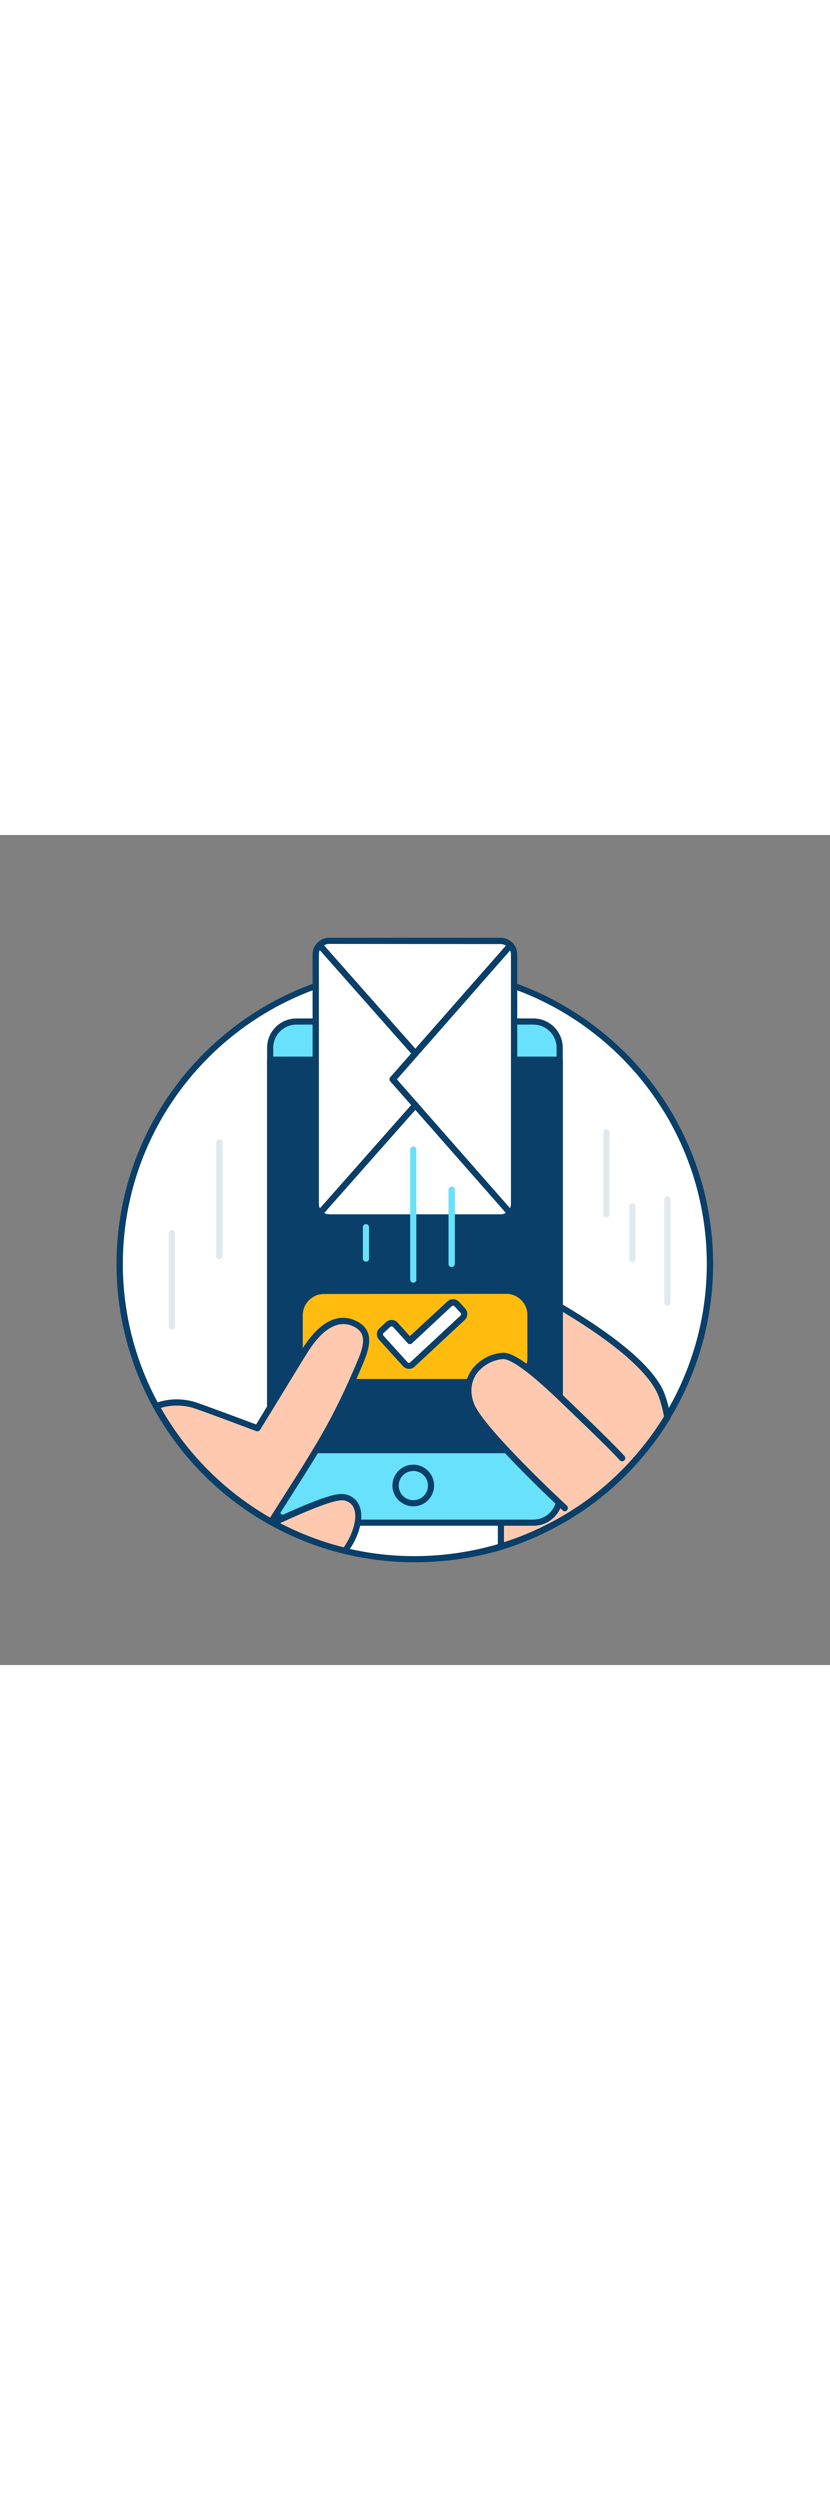 <svg version="1.1" id="Layer_1" xmlns="http://www.w3.org/2000/svg" xmlns:xlink="http://www.w3.org/1999/xlink" x="0px" y="0px" viewBox="0 0 500 500" style="width: 166px;" xml:space="preserve" data-imageid="message-sent-83" imageName="Message Sent" class="illustrations_image">
<rect x="0" y="0" width="500" height="500" fill="#808080" stroke="none"/>
<style type="text/css">
	.st0_message-sent-83{fill:#FFFFFF;}
	.st1_message-sent-83{fill:#093F68;}
	.st2_message-sent-83{fill:#FFC9B0;}
	.st3_message-sent-83{fill:#68E1FD;}
	.st4_message-sent-83{fill:#FFBC0E;}
	.st5_message-sent-83{fill:#DFEAEF;}
</style>
<g id="circle_message-sent-83">
	<path class="st0_message-sent-83" d="M427.9,258.4c0.1,32.5-8.9,64.4-25.8,92.2l0,0c-3.4,5.7-7.2,11.1-11.2,16.4c-3.9,5.1-8.1,9.9-12.5,14.6&#10;&#9;&#9;c-14.8,15.4-32.2,28.1-51.5,37.3l0,0c-8.1,3.9-16.4,7.2-25,9.8c-1.6,0.5-3.2,1-4.8,1.4c-29.2,7.9-60,8.3-89.4,1.2&#10;&#9;&#9;c-1.6-0.4-3-0.8-4.6-1.2c-13.4-3.7-26.4-8.9-38.5-15.6c-0.4-0.2-0.8-0.4-1.2-0.6C77.6,365.7,47,257.4,95,171.6&#10;&#9;&#9;s156.4-116.3,242.1-68.3c3.8,2.1,7.4,4.3,11,6.7c5.1,3.4,10,7,14.7,10.9c14.9,12.2,27.7,26.8,37.9,43.1c2.1,3.3,4,6.6,5.9,10.1&#10;&#9;&#9;C420.6,200.1,427.9,229,427.9,258.4z"/>
	<path class="st1_message-sent-83" d="M250,438.1c-14.4,0-28.8-1.7-42.9-5.1c-1.6-0.4-3.1-0.8-4.6-1.2c-13.6-3.7-26.7-9-39-15.8&#10;&#9;&#9;c-0.3-0.1-0.6-0.3-1-0.5l-0.2-0.1c-56.9-31.8-92.1-91.8-92.1-156.9c0-99.1,80.6-179.7,179.7-179.7c35.3-0.1,69.8,10.3,99.2,29.9&#10;&#9;&#9;c21.4,14.2,39.6,32.8,53.2,54.6c2,3.2,4,6.5,5.9,10.2c30.1,56,28.3,123.7-4.6,178.1c0,0.1,0,0.1-0.1,0.2&#10;&#9;&#9;c-6.8,11.2-14.9,21.7-24,31.2c-14.9,15.6-32.5,28.3-52,37.6l-0.1,0.1c-8.2,3.9-16.6,7.2-25.3,9.9c-1.6,0.5-3.2,1-4.9,1.4&#10;&#9;&#9;C282,436,266,438.1,250,438.1z M250,82.4c-97,0-176,78.9-176,176c0,63.8,34.5,122.6,90.2,153.7l0.2,0.1c0.3,0.2,0.6,0.3,0.8,0.5&#10;&#9;&#9;c12.1,6.7,24.9,11.9,38.2,15.5c1.5,0.4,3,0.8,4.5,1.2c29.1,7.1,59.5,6.6,88.4-1.2c1.6-0.4,3.2-0.9,4.8-1.4&#10;&#9;&#9;c8.4-2.6,16.7-5.8,24.6-9.6l0.1-0.1c19.1-9.1,36.4-21.6,51-36.9c4.4-4.6,8.5-9.4,12.4-14.4c4-5.1,7.6-10.5,11-16&#10;&#9;&#9;c0-0.1,0.1-0.1,0.1-0.2c32.3-53.3,34-119.7,4.5-174.6c-1.9-3.6-3.8-6.8-5.8-9.9c-10.1-16.2-22.8-30.6-37.5-42.7&#10;&#9;&#9;c-4.7-3.8-9.5-7.4-14.6-10.8C318.3,92.6,284.5,82.4,250,82.4z M402.1,350.6L402.1,350.6z"/>
</g>
<g id="device_message-sent-83">
	<path class="st2_message-sent-83" d="M402.1,350.6L402.1,350.6c-3.4,5.7-7.2,11.1-11.2,16.4c-3.9,5.1-8.1,9.9-12.5,14.6&#10;&#9;&#9;c-14.8,15.4-32.2,28.1-51.5,37.3l0,0c-8.1,3.9-16.4,7.2-25,9.8v-17.2c0-5.5-17.4-25.4-31.9-40.9c-10.3-11-19.1-19.9-19.1-19.9&#10;&#9;&#9;l15.5-28.2l22.2-40.5l0.1-0.3l2.8-5.1l7.3-13.3c0,0,17.8,8.4,38.4,20.6c24.9,14.8,54,35.1,61.2,52.9&#10;&#9;&#9;C400,341.3,401.3,345.9,402.1,350.6z"/>
	<path class="st1_message-sent-83" d="M301.8,430.5c-1,0-1.9-0.8-1.9-1.9c0,0,0,0,0,0v-17.1c0-1.4-2.3-8.4-31.4-39.6c-10.1-10.9-18.9-19.7-19-19.8&#10;&#9;&#9;c-0.6-0.6-0.7-1.5-0.3-2.2l48-87.4c0.5-0.9,1.6-1.2,2.5-0.8c0.2,0.1,18.1,8.5,38.5,20.7c35.2,20.8,56,38.9,62,53.8&#10;&#9;&#9;c1.7,4.6,3,9.4,3.8,14.2c0,0.1,0,0.2,0,0.3l0,0c0,0.4-0.1,0.7-0.3,1c-6.8,11.2-14.9,21.7-24,31.2c-14.9,15.6-32.5,28.3-52,37.6&#10;&#9;&#9;l-0.1,0.1c-8.2,3.9-16.6,7.2-25.3,9.9C302.2,430.5,302,430.5,301.8,430.5z M253.1,350.4c2.6,2.6,9.9,10.1,18.1,18.9&#10;&#9;&#9;c32.4,34.8,32.4,40.1,32.4,42.2V426c7.6-2.4,15-5.4,22.2-8.8l0.1-0.1c19.1-9.1,36.4-21.6,51-36.9c4.4-4.6,8.5-9.4,12.4-14.4&#10;&#9;&#9;c3.9-5,7.4-10.2,10.7-15.5c-0.8-4.4-1.9-8.7-3.5-12.8c-5.6-13.9-26.4-31.9-60.4-52c-16.8-9.9-31.8-17.4-36.6-19.7L253.1,350.4z"/>
	<path class="st3_message-sent-83 targetColor" d="M177.8,112.3h144.3c8.3,0,15,6.7,15,15v271.8c0,8.3-6.7,15-15,15H177.8c-8.3,0-15-6.7-15-15V127.4&#10;&#9;&#9;C162.8,119.1,169.5,112.3,177.8,112.3z" style="fill: rgb(104, 225, 253);"/>
	<path class="st1_message-sent-83" d="M321.4,416.1H178.6c-9.8,0-17.7-7.9-17.7-17.7V128.2c0-9.8,7.9-17.7,17.7-17.7h142.7c9.8,0,17.7,7.9,17.7,17.7&#10;&#9;&#9;v270.2C339.1,408.2,331.1,416.1,321.4,416.1z M178.6,114.2c-7.7,0-14,6.3-14,14l0,0v270.2c0,7.7,6.3,14,14,14h142.7&#10;&#9;&#9;c7.7,0,14-6.3,14-14V128.2c0-7.7-6.3-14-14-14L178.6,114.2z"/>
	<path class="st1_message-sent-83" d="M249,404.4c-6.9,0-12.6-5.6-12.6-12.5c0-6.9,5.6-12.6,12.5-12.6c6.9,0,12.6,5.6,12.6,12.5v0&#10;&#9;&#9;C261.5,398.8,255.9,404.4,249,404.4z M249,383.1c-4.8,0-8.8,3.9-8.8,8.8s3.9,8.8,8.8,8.8s8.8-3.9,8.8-8.8l0,0&#10;&#9;&#9;C257.8,387,253.8,383.1,249,383.1L249,383.1z"/>
	<rect x="162.8" y="135.4" class="st1_message-sent-83" width="174.4" height="235.1"/>
	<path class="st1_message-sent-83" d="M337.2,372.4H162.8c-1,0-1.9-0.9-1.9-1.9V135.4c0-1,0.8-1.9,1.9-1.9c0,0,0,0,0,0h174.4c1,0,1.9,0.8,1.9,1.9&#10;&#9;&#9;c0,0,0,0,0,0v235.1C339.1,371.6,338.2,372.4,337.2,372.4z M164.7,368.7h170.6V137.3H164.7L164.7,368.7z"/>
	<path class="st1_message-sent-83" d="M241.3,126.2h-3.6c-1-0.1-1.8-1-1.7-2c0.1-0.9,0.8-1.7,1.7-1.7h3.6c1-0.1,1.9,0.7,2,1.7c0.1,1-0.7,1.9-1.7,2&#10;&#9;&#9;C241.5,126.2,241.4,126.2,241.3,126.2z"/>
	<path class="st1_message-sent-83" d="M262.2,126.2h-16c-1-0.1-1.8-1-1.7-2c0.1-0.9,0.8-1.7,1.7-1.7h16c1,0.1,1.8,1,1.7,2&#10;&#9;&#9;C263.9,125.3,263.2,126.1,262.2,126.2z"/>
	<path class="st4_message-sent-83" d="M195.4,274.6h109.3c8.2,0,14.9,6.6,14.9,14.9v25.3c0,8.2-6.6,14.9-14.9,14.9H195.4c-8.2,0-14.9-6.6-14.9-14.9&#10;&#9;&#9;v-25.3C180.5,281.2,187.2,274.6,195.4,274.6z"/>
	<path class="st1_message-sent-83" d="M304.9,331.5H195.1c-9.1,0-16.4-7.4-16.4-16.5c0,0,0,0,0,0v-25.9c0-9.1,7.4-16.4,16.4-16.4h109.9&#10;&#9;&#9;c9.1,0,16.4,7.4,16.4,16.4V315C321.4,324.1,314,331.5,304.9,331.5C304.9,331.5,304.9,331.5,304.9,331.5z M195.1,276.5&#10;&#9;&#9;c-7,0-12.7,5.7-12.7,12.7V315c0,7,5.7,12.7,12.7,12.7h109.9c7,0,12.7-5.7,12.7-12.7v-25.9c0-7-5.7-12.7-12.7-12.7L195.1,276.5z"/>
	<path class="st0_message-sent-83" d="M244.1,318.8l-14.5-16c-1.1-1.2-1-3.1,0.2-4.2c0,0,0,0,0,0l4-3.7c1.2-1.1,3.1-1,4.2,0.2c0,0,0,0,0,0l8.7,9.6&#10;&#9;&#9;l24-22.4c1.2-1.1,3.1-1.1,4.2,0.2c0,0,0,0,0,0l3.7,4c1.1,1.2,1.1,3.1-0.1,4.2l0,0L248.4,319C247.1,320.1,245.3,320,244.1,318.8z"/>
	<path class="st1_message-sent-83" d="M246.4,321.6h-0.2c-1.3-0.1-2.5-0.6-3.4-1.6l-14.5-16c-1.8-2-1.7-5.1,0.3-6.9l4-3.7c2-1.8,5.1-1.7,6.9,0.3&#10;&#9;&#9;l7.4,8.2l22.7-21c2-1.8,5.1-1.7,6.9,0.3l3.7,4c1.8,2,1.7,5.1-0.2,6.9l-30.3,28.2C248.8,321.2,247.6,321.6,246.4,321.6z M235.9,296&#10;&#9;&#9;c-0.3,0-0.5,0.1-0.8,0.3l-4,3.7c-0.5,0.4-0.5,1.1-0.1,1.6l14.5,16l0,0c0.2,0.2,0.5,0.3,0.8,0.4c0.3,0,0.6-0.1,0.8-0.3l30.3-28.2&#10;&#9;&#9;c0.5-0.4,0.5-1.1,0.1-1.6c0,0,0,0,0,0l-3.7-4c-0.4-0.4-1.1-0.5-1.6-0.1l-24,22.4c-0.7,0.7-1.9,0.7-2.6-0.1c0,0,0,0,0,0l-8.7-9.6&#10;&#9;&#9;C236.6,296.1,236.3,296,235.9,296z"/>
	<path class="st2_message-sent-83" d="M215.4,414.3c-1,4.8-2.8,9.4-5.4,13.6c-0.7,1.2-1.5,2.3-2.4,3.3c-1.6-0.4-3-0.8-4.6-1.2&#10;&#9;&#9;c-13.4-3.7-26.4-8.9-38.5-15.6l5.6-2.6c9.9-4.5,26.6-11.8,33.9-12.7C211.7,398,217.3,403.8,215.4,414.3z"/>
	<path class="st1_message-sent-83" d="M207.6,433.1c-0.2,0-0.3,0-0.4-0.1c-1.6-0.4-3.1-0.8-4.6-1.2c-13.6-3.7-26.7-9-39-15.8&#10;&#9;&#9;c-0.9-0.5-1.2-1.7-0.7-2.6c0.2-0.3,0.5-0.6,0.8-0.8l1.5-0.7c1.2-0.5,2.6-1.2,4.1-1.9c11.7-5.4,27.2-12,34.4-12.9&#10;&#9;&#9;c3.8-0.6,7.8,0.6,10.5,3.4c3,3.2,4.1,8.2,3.1,14.1l0,0c-1,5-2.9,9.8-5.7,14.2c-0.8,1.3-1.6,2.5-2.6,3.6&#10;&#9;&#9;C208.6,432.8,208.1,433,207.6,433.1z M168.7,414.5c11.1,5.8,22.8,10.4,34.9,13.7c1.1,0.3,2.2,0.6,3.4,0.9c0.6-0.7,1.1-1.4,1.5-2.2&#10;&#9;&#9;c2.5-4,4.3-8.4,5.2-13l0,0c0.8-4.7,0.1-8.5-2.1-10.8c-1.9-1.9-4.7-2.7-7.3-2.2c-7.1,0.9-23.9,8.3-33.3,12.6L168.7,414.5z"/>
	<path class="st2_message-sent-83" d="M166.5,408.6c-1.1,1.7-2.1,3.4-3.2,5.1c-29.1-16.3-53.1-40.4-69.2-69.7c7.3-2.7,15.3-3,22.8-0.6&#10;&#9;&#9;c4.1,1.3,38.2,14,38.2,14s3.3-5.4,7.8-12.7c5.7-9.4,13.3-21.8,18.5-30.3c0.7-1.2,1.4-2.2,2-3.2c3.9-6.4,14.9-22.7,28.9-17.4&#10;&#9;&#9;c13.6,5.1,7.4,17.7,2.6,28.8c-0.2,0.4-0.3,0.8-0.5,1.2c-6.9,16.2-14.9,31.8-24,46.9C183.2,382.6,175.5,394.3,166.5,408.6z"/>
	<path class="st1_message-sent-83" d="M163.3,415.6c-0.3,0-0.6-0.1-0.9-0.2c-29.4-16.5-53.6-40.8-69.9-70.4c-0.3-0.5-0.3-1.1-0.1-1.6&#10;&#9;&#9;c0.2-0.5,0.6-0.9,1.1-1.1c7.7-2.9,16.1-3.1,24-0.7c3.6,1.1,30.2,11,36.8,13.5l6.9-11.4c5.7-9.4,13.3-21.8,18.5-30.3l0.9-1.4&#10;&#9;&#9;l1.1-1.8c12.4-20.1,23.8-21,31.2-18.2c4.2,1.6,7.1,4.1,8.5,7.3c2.8,6.5-0.8,14.7-4.2,22.6l-0.6,1.4c-0.1,0.4-0.3,0.8-0.5,1.2&#10;&#9;&#9;c-6.9,16.2-15,32-24.1,47c-4.6,7.7-9.5,15.4-14.7,23.6c-2.9,4.6-6,9.4-9.2,14.5l0,0c-0.8,1.2-1.5,2.4-2.3,3.6l-0.9,1.5&#10;&#9;&#9;C164.6,415.3,164,415.6,163.3,415.6z M96.9,345.1c15.6,27.5,38.4,50.3,65.8,66.1c0.8-1.2,1.5-2.4,2.3-3.6c3.2-5.1,6.3-9.9,9.2-14.5&#10;&#9;&#9;c5.2-8.1,10-15.8,14.6-23.5c9.1-14.9,17-30.5,23.9-46.6c0.2-0.4,0.3-0.8,0.5-1.2l0.6-1.4c3-6.8,6.4-14.5,4.2-19.6&#10;&#9;&#9;c-1-2.3-3-4-6.3-5.3c-11.1-4.1-20.6,6.8-26.7,16.6c-0.3,0.6-0.7,1.2-1.1,1.8l-0.9,1.4c-5.2,8.5-12.8,21-18.5,30.3&#10;&#9;&#9;c-4.5,7.3-7.8,12.7-7.8,12.7c-0.5,0.8-1.4,1.1-2.3,0.8c-0.3-0.1-34.1-12.8-38.1-14C110,343.3,103.2,343.2,96.9,345.1z M166.5,408.6&#10;&#9;&#9;L166.5,408.6z"/>
	<path class="st2_message-sent-83" d="M340.3,405.5c0,0-1.3-1.2-3.5-3.4c-6.3-5.9-19.8-18.9-31.7-31.6c-10-10.7-18.8-21.1-21.1-26.9&#10;&#9;&#9;c-3.3-8.1-1.9-15.7,2.4-21.2c4.1-5,10-8.1,16.4-8.6c2.7-0.3,7.1,1.9,12.4,5.6c6.4,4.5,14.1,11.4,22,18.9&#10;&#9;&#9;c17.9,17.1,32.8,31.7,37.6,37"/>
	<path class="st1_message-sent-83" d="M340.3,407.4c-0.5,0-0.9-0.2-1.3-0.5c0,0-1.3-1.2-3.6-3.4c-4.2-3.9-18.9-17.9-31.7-31.7&#10;&#9;&#9;c-12.1-13-19.4-22.2-21.5-27.5c-3.3-8.2-2.4-16.6,2.6-23c4.4-5.4,10.8-8.8,17.7-9.4c3.1-0.3,7.5,1.5,13.7,5.9&#10;&#9;&#9;c5.9,4.1,13.4,10.6,22.3,19.1c21.1,20.2,33.4,32.4,37.7,37.2c0.7,0.8,0.6,2-0.2,2.7s-2,0.6-2.7-0.2l0,0&#10;&#9;&#9;c-4.1-4.7-16.8-17.1-37.5-36.9c-8.8-8.4-16.1-14.7-21.8-18.7c-6.9-4.9-9.9-5.4-11.1-5.3c-5.9,0.5-11.3,3.4-15.1,7.9&#10;&#9;&#9;c-4.2,5.4-5,12.2-2.1,19.3c1.3,3.3,6,10.6,20.7,26.3c12.8,13.7,27.4,27.6,31.6,31.5c2.2,2.1,3.5,3.3,3.5,3.3&#10;&#9;&#9;c0.8,0.7,0.8,1.9,0.1,2.7C341.3,407.2,340.8,407.4,340.3,407.4L340.3,407.4z"/>
</g>
<g id="message_message-sent-83">
	<path class="st0_message-sent-83" d="M309.8,71.3V223c0,4.2-3.4,7.5-7.6,7.5H197.8c-4.2,0-7.6-3.4-7.6-7.5V71.3c0-4.2,3.4-7.6,7.6-7.6h104.4&#10;&#9;&#9;C306.4,63.8,309.8,67.1,309.8,71.3z"/>
	<path class="st1_message-sent-83" d="M301.6,232.4H198.4c-5.6,0-10.1-4.5-10.1-10.1V72c0-5.6,4.5-10.1,10.1-10.1h103.1c5.6,0,10.1,4.5,10.1,10.1&#10;&#9;&#9;v150.3C311.7,227.9,307.1,232.4,301.6,232.4z M198.4,65.6c-3.5,0-6.3,2.8-6.3,6.3c0,0,0,0,0,0v150.3c0,3.5,2.8,6.3,6.3,6.3h103.1&#10;&#9;&#9;c3.5,0,6.3-2.8,6.3-6.3V72c0-3.5-2.8-6.3-6.3-6.3L198.4,65.6z"/>
	<path class="st1_message-sent-83" d="M307.5,229.8c-0.5,0-1.1-0.2-1.4-0.6l-71-80.8c-0.6-0.7-0.6-1.8,0-2.5l71-80.8c0.7-0.8,1.9-0.9,2.7-0.2&#10;&#9;&#9;c0.8,0.7,0.9,1.9,0.2,2.7l0,0l-69.9,79.6l69.9,79.6c0.7,0.8,0.6,1.9-0.1,2.6c0,0,0,0,0,0C308.4,229.6,308,229.8,307.5,229.8z"/>
	<path class="st1_message-sent-83" d="M192.5,229.8c-0.5,0-0.9-0.2-1.2-0.5c-0.8-0.7-0.9-1.9-0.2-2.6c0,0,0,0,0,0l57.7-65.3c0.7-0.8,1.9-0.9,2.7-0.2&#10;&#9;&#9;c0.8,0.7,0.9,1.9,0.2,2.7l0,0l-57.7,65.3C193.5,229.6,193,229.8,192.5,229.8z"/>
	<path class="st1_message-sent-83" d="M250.2,133.5c-0.5,0-1.1-0.2-1.4-0.6l-57.7-65.3c-0.7-0.8-0.6-2,0.2-2.7s2-0.6,2.7,0.2l0,0l57.7,65.3&#10;&#9;&#9;c0.7,0.8,0.6,2-0.2,2.7c0,0,0,0,0,0C251.1,133.3,250.6,133.5,250.2,133.5z"/>
	<path class="st3_message-sent-83 targetColor" d="M272.1,260.3c-1,0-1.9-0.8-1.9-1.9l0,0v-44.7c0-1,0.8-1.9,1.9-1.9s1.9,0.8,1.9,1.9l0,0v44.7&#10;&#9;&#9;C273.9,259.4,273.1,260.3,272.1,260.3L272.1,260.3z" style="fill: rgb(104, 225, 253);"/>
	<path class="st3_message-sent-83 targetColor" d="M249,269.7c-1,0-1.9-0.8-1.9-1.9l0,0v-78.5c0.1-1,1-1.8,2-1.7c0.9,0.1,1.7,0.8,1.7,1.7v78.5&#10;&#9;&#9;C250.9,268.8,250,269.7,249,269.7z" style="fill: rgb(104, 225, 253);"/>
	<path class="st3_message-sent-83 targetColor" d="M220.5,257c-1,0-1.9-0.8-1.9-1.9v-19c0.1-1,1-1.8,2-1.7c0.9,0.1,1.7,0.8,1.7,1.7v19&#10;&#9;&#9;C222.4,256.1,221.6,257,220.5,257C220.5,257,220.5,257,220.5,257z" style="fill: rgb(104, 225, 253);"/>
</g>
<g id="lines_message-sent-83">
	<path class="st5_message-sent-83" d="M132.2,255.6c-1,0-1.9-0.8-1.9-1.9c0,0,0,0,0,0v-68.4c0-1,0.8-1.9,1.9-1.9s1.9,0.8,1.9,1.9c0,0,0,0,0,0v68.4&#10;&#9;&#9;C134.1,254.8,133.2,255.6,132.2,255.6z"/>
	<path class="st5_message-sent-83" d="M103.6,297.9c-1,0-1.9-0.9-1.9-1.9v-56.5c0.1-1,1-1.8,2-1.7c0.9,0.1,1.7,0.8,1.7,1.7V296&#10;&#9;&#9;C105.4,297.1,104.6,297.9,103.6,297.9C103.6,297.9,103.6,297.9,103.6,297.9z"/>
	<path class="st5_message-sent-83" d="M365.4,230.4c-1,0-1.9-0.8-1.9-1.9v-49.3c-0.1-1,0.7-1.9,1.7-2c1-0.1,1.9,0.7,2,1.7c0,0.1,0,0.2,0,0.3v49.3&#10;&#9;&#9;C367.3,229.6,366.5,230.4,365.4,230.4z"/>
	<path class="st5_message-sent-83" d="M381,257.3c-1,0-1.9-0.8-1.9-1.9v-31.8c0.1-1,1-1.8,2-1.7c0.9,0.1,1.7,0.8,1.7,1.7v31.9&#10;&#9;&#9;C382.9,256.5,382,257.3,381,257.3z"/>
	<path class="st5_message-sent-83" d="M402.1,283.5c-1,0-1.9-0.8-1.9-1.9c0,0,0,0,0,0v-62c-0.1-1,0.7-1.9,1.7-2c1-0.1,1.9,0.7,2,1.7&#10;&#9;&#9;c0,0.1,0,0.2,0,0.3v62C404,282.6,403.1,283.5,402.1,283.5z"/>
</g>
</svg>